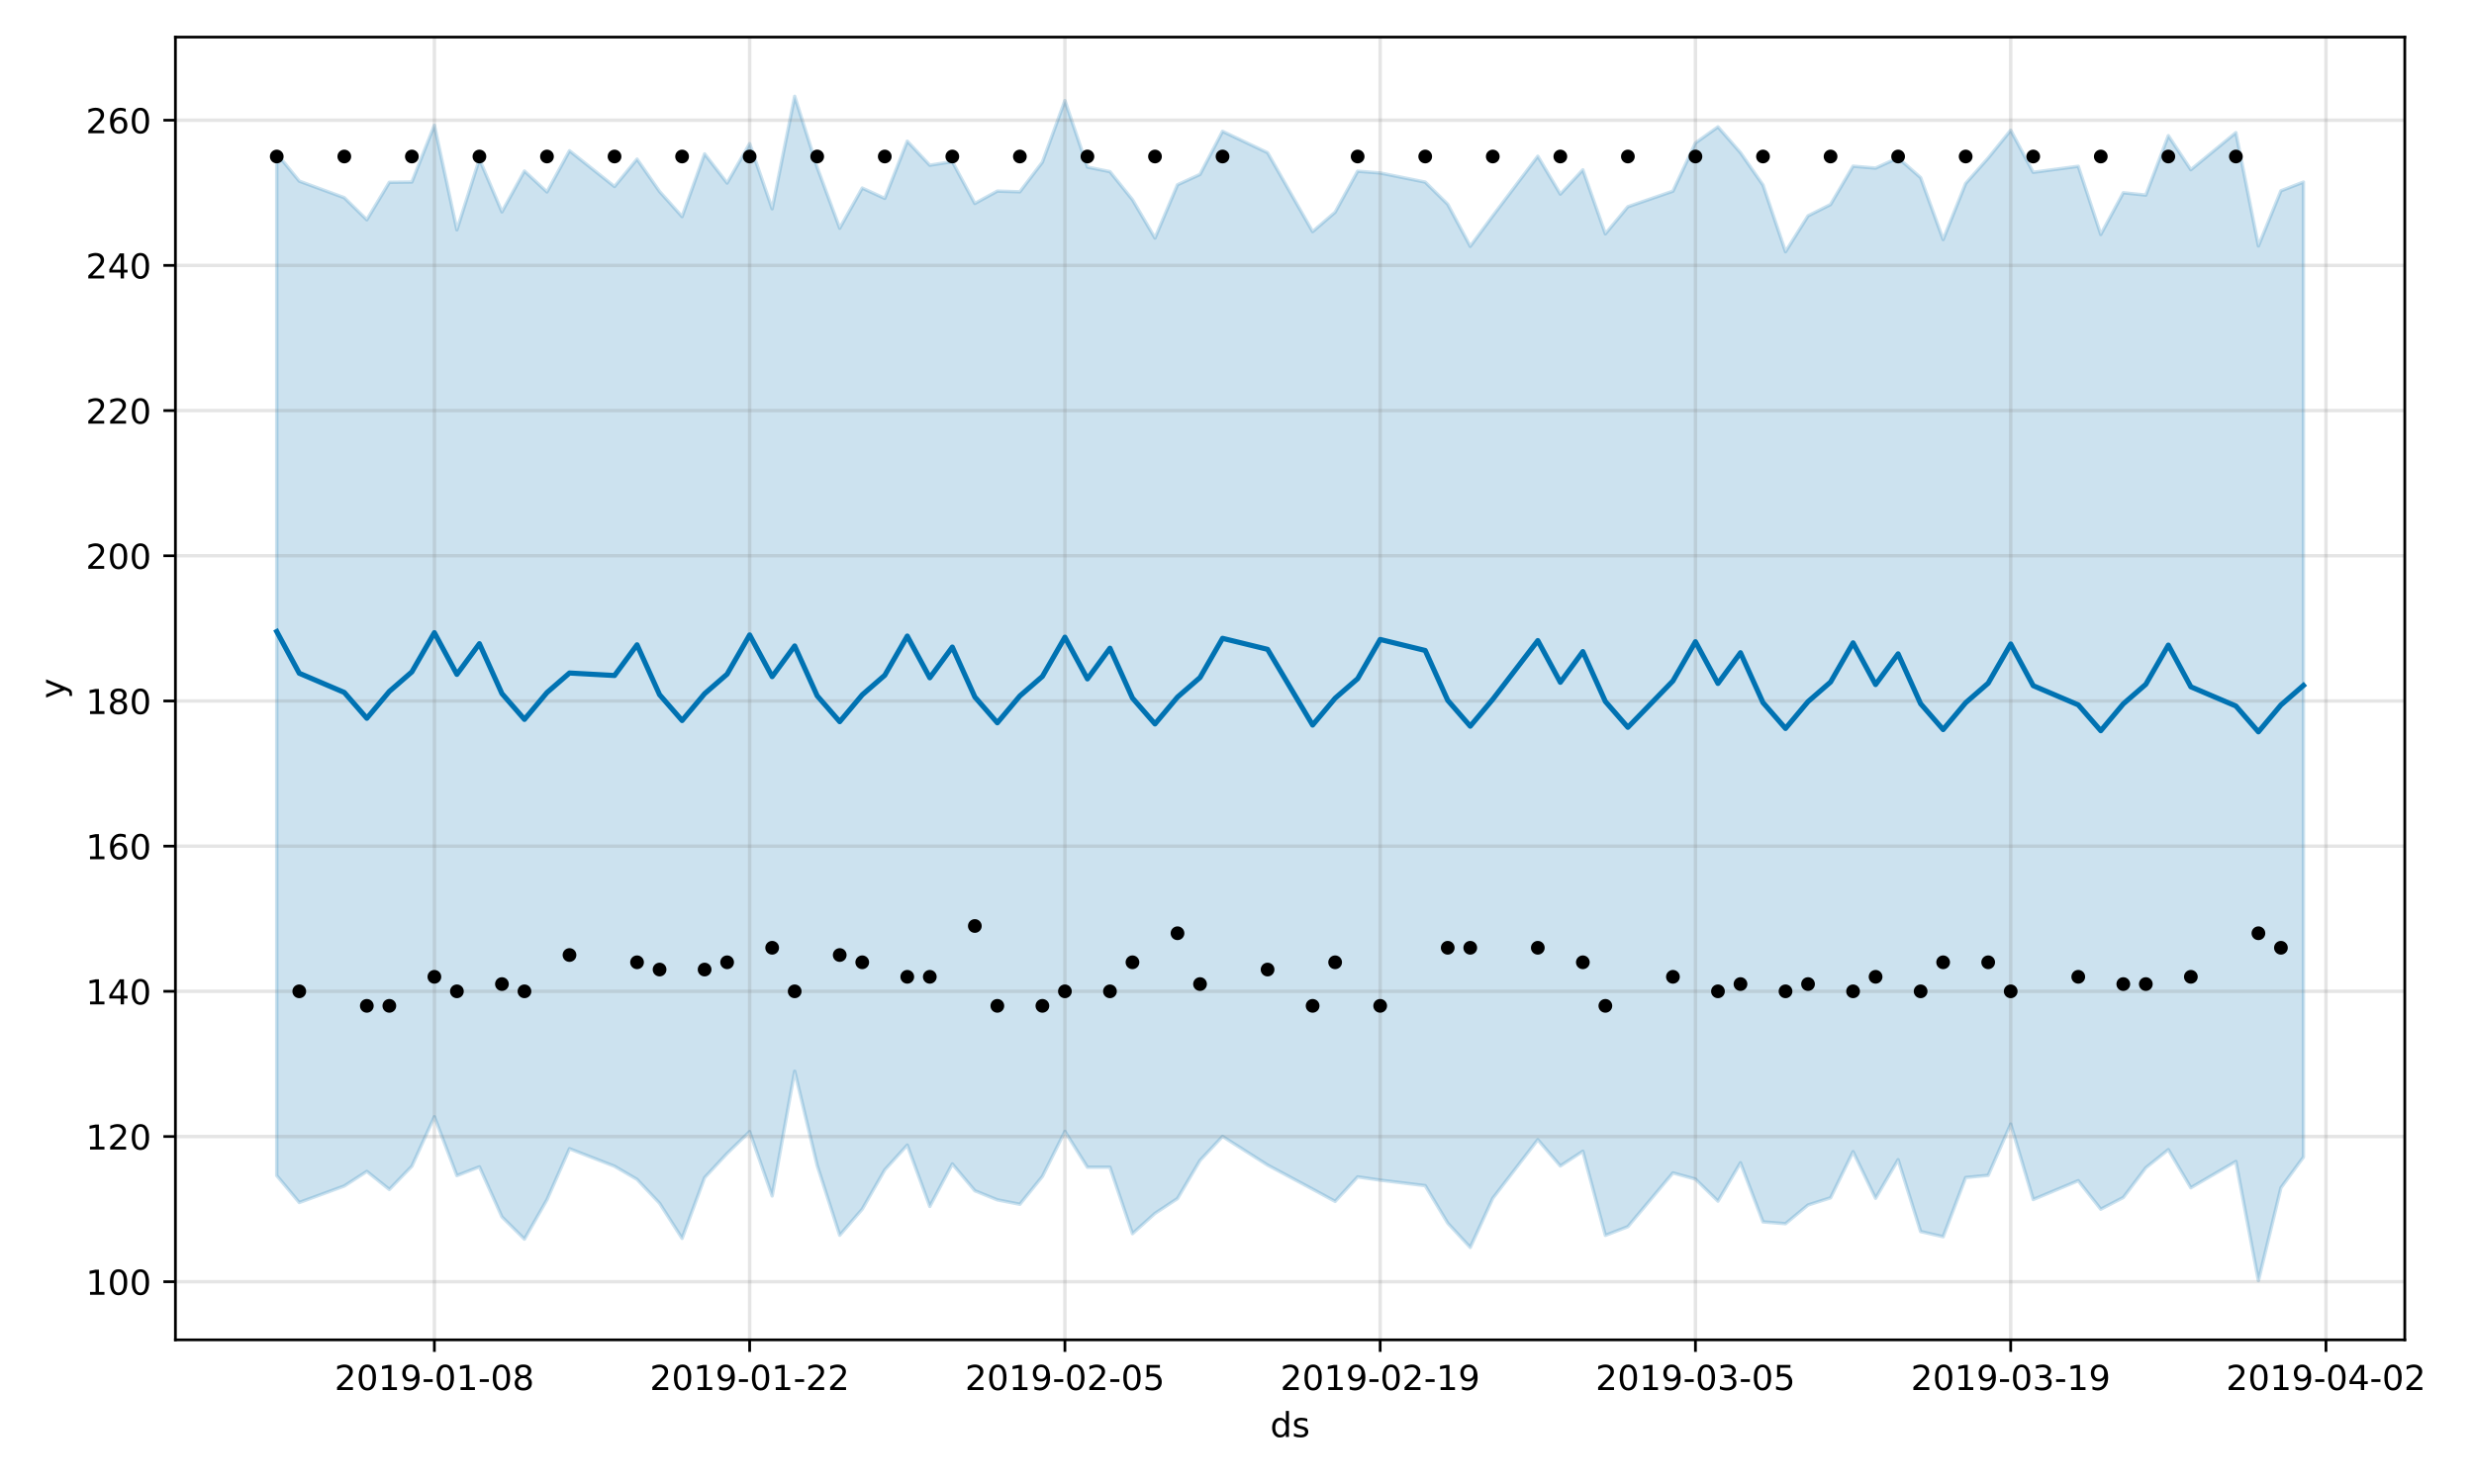 <?xml version="1.0" encoding="utf-8" standalone="no"?>
<!DOCTYPE svg PUBLIC "-//W3C//DTD SVG 1.1//EN"
  "http://www.w3.org/Graphics/SVG/1.1/DTD/svg11.dtd">
<!-- Created with matplotlib (https://matplotlib.org/) -->
<svg height="432pt" version="1.1" viewBox="0 0 720 432" width="720pt" xmlns="http://www.w3.org/2000/svg" xmlns:xlink="http://www.w3.org/1999/xlink">
 <defs>
  <style type="text/css">
*{stroke-linecap:butt;stroke-linejoin:round;}
  </style>
 </defs>
 <g id="figure_1">
  <g id="patch_1">
   <path d="M 0 432 
L 720 432 
L 720 0 
L 0 0 
z
" style="fill:#ffffff;"/>
  </g>
  <g id="axes_1">
   <g id="patch_2">
    <path d="M 51.05 390.04 
L 699.857 390.04 
L 699.857 10.8 
L 51.05 10.8 
z
" style="fill:#ffffff;"/>
   </g>
   <g id="PolyCollection_1">
    <defs>
     <path d="M 80.541 -387.327 
L 80.541 -89.793 
L 87.095 -81.938 
L 100.202 -86.753 
L 106.756 -90.996 
L 113.309 -85.743 
L 119.863 -92.515 
L 126.417 -106.922 
L 132.97 -89.777 
L 139.524 -92.326 
L 146.077 -77.773 
L 152.631 -71.28 
L 159.185 -82.758 
L 165.738 -97.595 
L 178.845 -92.5 
L 185.399 -88.672 
L 191.953 -81.727 
L 198.506 -71.499 
L 205.06 -89.187 
L 211.613 -96.228 
L 218.167 -102.587 
L 224.721 -83.851 
L 231.274 -120.16 
L 237.828 -92.726 
L 244.381 -72.416 
L 250.935 -80.007 
L 257.489 -91.442 
L 264.042 -98.653 
L 270.596 -80.8 
L 277.15 -93.17 
L 283.703 -85.37 
L 290.257 -82.712 
L 296.81 -81.428 
L 303.364 -89.543 
L 309.918 -102.651 
L 316.471 -92.214 
L 323.025 -92.208 
L 329.578 -72.875 
L 336.132 -78.774 
L 342.686 -83.101 
L 349.239 -94.196 
L 355.793 -101.18 
L 368.9 -92.84 
L 382.007 -85.827 
L 388.561 -82.267 
L 395.114 -89.411 
L 401.668 -88.45 
L 414.775 -86.85 
L 421.329 -75.943 
L 427.883 -68.868 
L 434.436 -83.169 
L 447.543 -100.228 
L 454.097 -92.584 
L 460.651 -96.864 
L 467.204 -72.378 
L 473.758 -74.923 
L 486.865 -90.553 
L 493.419 -88.755 
L 499.972 -82.34 
L 506.526 -93.503 
L 513.079 -76.301 
L 519.633 -75.772 
L 526.187 -81.21 
L 532.74 -83.308 
L 539.294 -96.735 
L 545.847 -83.173 
L 552.401 -94.405 
L 558.955 -73.499 
L 565.508 -71.982 
L 572.062 -89.221 
L 578.616 -89.844 
L 585.169 -104.778 
L 591.723 -82.813 
L 604.83 -88.296 
L 611.384 -79.995 
L 617.937 -83.405 
L 624.491 -92.059 
L 631.044 -97.324 
L 637.598 -86.237 
L 650.705 -93.894 
L 657.259 -59.198 
L 663.812 -86.232 
L 670.366 -95.168 
L 670.366 -378.997 
L 670.366 -378.997 
L 663.812 -376.454 
L 657.259 -360.403 
L 650.705 -393.396 
L 637.598 -382.598 
L 631.044 -392.498 
L 624.491 -375.213 
L 617.937 -375.888 
L 611.384 -363.746 
L 604.83 -383.592 
L 591.723 -381.843 
L 585.169 -394.083 
L 578.616 -385.998 
L 572.062 -378.596 
L 565.508 -362.26 
L 558.955 -380.288 
L 552.401 -386.061 
L 545.847 -383.066 
L 539.294 -383.621 
L 532.74 -372.465 
L 526.187 -369.169 
L 519.633 -358.723 
L 513.079 -378.131 
L 506.526 -387.551 
L 499.972 -395.065 
L 493.419 -390.379 
L 486.865 -376.349 
L 473.758 -371.826 
L 467.204 -363.929 
L 460.651 -382.562 
L 454.097 -375.495 
L 447.543 -386.519 
L 434.436 -369.153 
L 427.883 -360.295 
L 421.329 -372.531 
L 414.775 -378.992 
L 401.668 -381.649 
L 395.114 -382.16 
L 388.561 -370.229 
L 382.007 -364.579 
L 368.9 -387.548 
L 355.793 -393.766 
L 349.239 -381.231 
L 342.686 -378.212 
L 336.132 -362.704 
L 329.578 -373.87 
L 323.025 -382.028 
L 316.471 -383.366 
L 309.918 -402.711 
L 303.364 -384.796 
L 296.81 -376.169 
L 290.257 -376.372 
L 283.703 -372.776 
L 277.15 -384.943 
L 270.596 -383.907 
L 264.042 -390.895 
L 257.489 -374.251 
L 250.935 -377.256 
L 244.381 -365.567 
L 237.828 -383.258 
L 231.274 -403.962 
L 224.721 -371.215 
L 218.167 -390.185 
L 211.613 -378.708 
L 205.06 -387.209 
L 198.506 -368.945 
L 191.953 -376.255 
L 185.399 -385.681 
L 178.845 -377.696 
L 165.738 -388.111 
L 159.185 -376.124 
L 152.631 -382.21 
L 146.077 -370.322 
L 139.524 -385.667 
L 132.97 -365.101 
L 126.417 -395.547 
L 119.863 -379.01 
L 113.309 -378.928 
L 106.756 -368.02 
L 100.202 -374.455 
L 87.095 -379.276 
L 80.541 -387.327 
z
" id="m36b7686ea1" style="stroke:#0072b2;stroke-opacity:0.2;"/>
    </defs>
    <g clip-path="url(#p2507099756)">
     <use style="fill:#0072b2;fill-opacity:0.2;stroke:#0072b2;stroke-opacity:0.2;" x="0" xlink:href="#m36b7686ea1" y="432"/>
    </g>
   </g>
   <g id="matplotlib.axis_1">
    <g id="xtick_1">
     <g id="line2d_1">
      <path clip-path="url(#p2507099756)" d="M 126.417 390.04 
L 126.417 10.8 
" style="fill:none;stroke:#808080;stroke-linecap:square;stroke-opacity:0.2;"/>
     </g>
     <g id="line2d_2">
      <defs>
       <path d="M 0 0 
L 0 3.5 
" id="mb1fc900f9c" style="stroke:#000000;stroke-width:0.8;"/>
      </defs>
      <g>
       <use style="stroke:#000000;stroke-width:0.8;" x="126.417" xlink:href="#mb1fc900f9c" y="390.04"/>
      </g>
     </g>
     <g id="text_1">
      <!-- 2019-01-08 -->
      <defs>
       <path d="M 19.188 8.297 
L 53.609 8.297 
L 53.609 0 
L 7.328 0 
L 7.328 8.297 
Q 12.938 14.109 22.625 23.891 
Q 32.328 33.688 34.812 36.531 
Q 39.547 41.844 41.422 45.531 
Q 43.312 49.219 43.312 52.781 
Q 43.312 58.594 39.234 62.25 
Q 35.156 65.922 28.609 65.922 
Q 23.969 65.922 18.812 64.312 
Q 13.672 62.703 7.812 59.422 
L 7.812 69.391 
Q 13.766 71.781 18.938 73 
Q 24.125 74.219 28.422 74.219 
Q 39.75 74.219 46.484 68.547 
Q 53.219 62.891 53.219 53.422 
Q 53.219 48.922 51.531 44.891 
Q 49.859 40.875 45.406 35.406 
Q 44.188 33.984 37.641 27.219 
Q 31.109 20.453 19.188 8.297 
z
" id="DejaVuSans-50"/>
       <path d="M 31.781 66.406 
Q 24.172 66.406 20.328 58.906 
Q 16.5 51.422 16.5 36.375 
Q 16.5 21.391 20.328 13.891 
Q 24.172 6.391 31.781 6.391 
Q 39.453 6.391 43.281 13.891 
Q 47.125 21.391 47.125 36.375 
Q 47.125 51.422 43.281 58.906 
Q 39.453 66.406 31.781 66.406 
z
M 31.781 74.219 
Q 44.047 74.219 50.516 64.516 
Q 56.984 54.828 56.984 36.375 
Q 56.984 17.969 50.516 8.266 
Q 44.047 -1.422 31.781 -1.422 
Q 19.531 -1.422 13.062 8.266 
Q 6.594 17.969 6.594 36.375 
Q 6.594 54.828 13.062 64.516 
Q 19.531 74.219 31.781 74.219 
z
" id="DejaVuSans-48"/>
       <path d="M 12.406 8.297 
L 28.516 8.297 
L 28.516 63.922 
L 10.984 60.406 
L 10.984 69.391 
L 28.422 72.906 
L 38.281 72.906 
L 38.281 8.297 
L 54.391 8.297 
L 54.391 0 
L 12.406 0 
z
" id="DejaVuSans-49"/>
       <path d="M 10.984 1.516 
L 10.984 10.5 
Q 14.703 8.734 18.5 7.812 
Q 22.312 6.891 25.984 6.891 
Q 35.75 6.891 40.891 13.453 
Q 46.047 20.016 46.781 33.406 
Q 43.953 29.203 39.594 26.953 
Q 35.25 24.703 29.984 24.703 
Q 19.047 24.703 12.672 31.312 
Q 6.297 37.938 6.297 49.422 
Q 6.297 60.641 12.938 67.422 
Q 19.578 74.219 30.609 74.219 
Q 43.266 74.219 49.922 64.516 
Q 56.594 54.828 56.594 36.375 
Q 56.594 19.141 48.406 8.859 
Q 40.234 -1.422 26.422 -1.422 
Q 22.703 -1.422 18.891 -0.688 
Q 15.094 0.047 10.984 1.516 
z
M 30.609 32.422 
Q 37.25 32.422 41.125 36.953 
Q 45.016 41.5 45.016 49.422 
Q 45.016 57.281 41.125 61.844 
Q 37.25 66.406 30.609 66.406 
Q 23.969 66.406 20.094 61.844 
Q 16.219 57.281 16.219 49.422 
Q 16.219 41.5 20.094 36.953 
Q 23.969 32.422 30.609 32.422 
z
" id="DejaVuSans-57"/>
       <path d="M 4.891 31.391 
L 31.203 31.391 
L 31.203 23.391 
L 4.891 23.391 
z
" id="DejaVuSans-45"/>
       <path d="M 31.781 34.625 
Q 24.75 34.625 20.719 30.859 
Q 16.703 27.094 16.703 20.516 
Q 16.703 13.922 20.719 10.156 
Q 24.75 6.391 31.781 6.391 
Q 38.812 6.391 42.859 10.172 
Q 46.922 13.969 46.922 20.516 
Q 46.922 27.094 42.891 30.859 
Q 38.875 34.625 31.781 34.625 
z
M 21.922 38.812 
Q 15.578 40.375 12.031 44.719 
Q 8.5 49.078 8.5 55.328 
Q 8.5 64.062 14.719 69.141 
Q 20.953 74.219 31.781 74.219 
Q 42.672 74.219 48.875 69.141 
Q 55.078 64.062 55.078 55.328 
Q 55.078 49.078 51.531 44.719 
Q 48 40.375 41.703 38.812 
Q 48.828 37.156 52.797 32.312 
Q 56.781 27.484 56.781 20.516 
Q 56.781 9.906 50.312 4.234 
Q 43.844 -1.422 31.781 -1.422 
Q 19.734 -1.422 13.25 4.234 
Q 6.781 9.906 6.781 20.516 
Q 6.781 27.484 10.781 32.312 
Q 14.797 37.156 21.922 38.812 
z
M 18.312 54.391 
Q 18.312 48.734 21.844 45.562 
Q 25.391 42.391 31.781 42.391 
Q 38.141 42.391 41.719 45.562 
Q 45.312 48.734 45.312 54.391 
Q 45.312 60.062 41.719 63.234 
Q 38.141 66.406 31.781 66.406 
Q 25.391 66.406 21.844 63.234 
Q 18.312 60.062 18.312 54.391 
z
" id="DejaVuSans-56"/>
      </defs>
      <g transform="translate(97.359 404.638)scale(0.1 -0.1)">
       <use xlink:href="#DejaVuSans-50"/>
       <use x="63.623" xlink:href="#DejaVuSans-48"/>
       <use x="127.246" xlink:href="#DejaVuSans-49"/>
       <use x="190.869" xlink:href="#DejaVuSans-57"/>
       <use x="254.492" xlink:href="#DejaVuSans-45"/>
       <use x="290.576" xlink:href="#DejaVuSans-48"/>
       <use x="354.199" xlink:href="#DejaVuSans-49"/>
       <use x="417.822" xlink:href="#DejaVuSans-45"/>
       <use x="453.906" xlink:href="#DejaVuSans-48"/>
       <use x="517.529" xlink:href="#DejaVuSans-56"/>
      </g>
     </g>
    </g>
    <g id="xtick_2">
     <g id="line2d_3">
      <path clip-path="url(#p2507099756)" d="M 218.167 390.04 
L 218.167 10.8 
" style="fill:none;stroke:#808080;stroke-linecap:square;stroke-opacity:0.2;"/>
     </g>
     <g id="line2d_4">
      <g>
       <use style="stroke:#000000;stroke-width:0.8;" x="218.167" xlink:href="#mb1fc900f9c" y="390.04"/>
      </g>
     </g>
     <g id="text_2">
      <!-- 2019-01-22 -->
      <g transform="translate(189.109 404.638)scale(0.1 -0.1)">
       <use xlink:href="#DejaVuSans-50"/>
       <use x="63.623" xlink:href="#DejaVuSans-48"/>
       <use x="127.246" xlink:href="#DejaVuSans-49"/>
       <use x="190.869" xlink:href="#DejaVuSans-57"/>
       <use x="254.492" xlink:href="#DejaVuSans-45"/>
       <use x="290.576" xlink:href="#DejaVuSans-48"/>
       <use x="354.199" xlink:href="#DejaVuSans-49"/>
       <use x="417.822" xlink:href="#DejaVuSans-45"/>
       <use x="453.906" xlink:href="#DejaVuSans-50"/>
       <use x="517.529" xlink:href="#DejaVuSans-50"/>
      </g>
     </g>
    </g>
    <g id="xtick_3">
     <g id="line2d_5">
      <path clip-path="url(#p2507099756)" d="M 309.918 390.04 
L 309.918 10.8 
" style="fill:none;stroke:#808080;stroke-linecap:square;stroke-opacity:0.2;"/>
     </g>
     <g id="line2d_6">
      <g>
       <use style="stroke:#000000;stroke-width:0.8;" x="309.918" xlink:href="#mb1fc900f9c" y="390.04"/>
      </g>
     </g>
     <g id="text_3">
      <!-- 2019-02-05 -->
      <defs>
       <path d="M 10.797 72.906 
L 49.516 72.906 
L 49.516 64.594 
L 19.828 64.594 
L 19.828 46.734 
Q 21.969 47.469 24.109 47.828 
Q 26.266 48.188 28.422 48.188 
Q 40.625 48.188 47.75 41.5 
Q 54.891 34.812 54.891 23.391 
Q 54.891 11.625 47.562 5.094 
Q 40.234 -1.422 26.906 -1.422 
Q 22.312 -1.422 17.547 -0.641 
Q 12.797 0.141 7.719 1.703 
L 7.719 11.625 
Q 12.109 9.234 16.797 8.062 
Q 21.484 6.891 26.703 6.891 
Q 35.156 6.891 40.078 11.328 
Q 45.016 15.766 45.016 23.391 
Q 45.016 31 40.078 35.438 
Q 35.156 39.891 26.703 39.891 
Q 22.75 39.891 18.812 39.016 
Q 14.891 38.141 10.797 36.281 
z
" id="DejaVuSans-53"/>
      </defs>
      <g transform="translate(280.86 404.638)scale(0.1 -0.1)">
       <use xlink:href="#DejaVuSans-50"/>
       <use x="63.623" xlink:href="#DejaVuSans-48"/>
       <use x="127.246" xlink:href="#DejaVuSans-49"/>
       <use x="190.869" xlink:href="#DejaVuSans-57"/>
       <use x="254.492" xlink:href="#DejaVuSans-45"/>
       <use x="290.576" xlink:href="#DejaVuSans-48"/>
       <use x="354.199" xlink:href="#DejaVuSans-50"/>
       <use x="417.822" xlink:href="#DejaVuSans-45"/>
       <use x="453.906" xlink:href="#DejaVuSans-48"/>
       <use x="517.529" xlink:href="#DejaVuSans-53"/>
      </g>
     </g>
    </g>
    <g id="xtick_4">
     <g id="line2d_7">
      <path clip-path="url(#p2507099756)" d="M 401.668 390.04 
L 401.668 10.8 
" style="fill:none;stroke:#808080;stroke-linecap:square;stroke-opacity:0.2;"/>
     </g>
     <g id="line2d_8">
      <g>
       <use style="stroke:#000000;stroke-width:0.8;" x="401.668" xlink:href="#mb1fc900f9c" y="390.04"/>
      </g>
     </g>
     <g id="text_4">
      <!-- 2019-02-19 -->
      <g transform="translate(372.61 404.638)scale(0.1 -0.1)">
       <use xlink:href="#DejaVuSans-50"/>
       <use x="63.623" xlink:href="#DejaVuSans-48"/>
       <use x="127.246" xlink:href="#DejaVuSans-49"/>
       <use x="190.869" xlink:href="#DejaVuSans-57"/>
       <use x="254.492" xlink:href="#DejaVuSans-45"/>
       <use x="290.576" xlink:href="#DejaVuSans-48"/>
       <use x="354.199" xlink:href="#DejaVuSans-50"/>
       <use x="417.822" xlink:href="#DejaVuSans-45"/>
       <use x="453.906" xlink:href="#DejaVuSans-49"/>
       <use x="517.529" xlink:href="#DejaVuSans-57"/>
      </g>
     </g>
    </g>
    <g id="xtick_5">
     <g id="line2d_9">
      <path clip-path="url(#p2507099756)" d="M 493.419 390.04 
L 493.419 10.8 
" style="fill:none;stroke:#808080;stroke-linecap:square;stroke-opacity:0.2;"/>
     </g>
     <g id="line2d_10">
      <g>
       <use style="stroke:#000000;stroke-width:0.8;" x="493.419" xlink:href="#mb1fc900f9c" y="390.04"/>
      </g>
     </g>
     <g id="text_5">
      <!-- 2019-03-05 -->
      <defs>
       <path d="M 40.578 39.312 
Q 47.656 37.797 51.625 33 
Q 55.609 28.219 55.609 21.188 
Q 55.609 10.406 48.188 4.484 
Q 40.766 -1.422 27.094 -1.422 
Q 22.516 -1.422 17.656 -0.516 
Q 12.797 0.391 7.625 2.203 
L 7.625 11.719 
Q 11.719 9.328 16.594 8.109 
Q 21.484 6.891 26.812 6.891 
Q 36.078 6.891 40.938 10.547 
Q 45.797 14.203 45.797 21.188 
Q 45.797 27.641 41.281 31.266 
Q 36.766 34.906 28.719 34.906 
L 20.219 34.906 
L 20.219 43.016 
L 29.109 43.016 
Q 36.375 43.016 40.234 45.922 
Q 44.094 48.828 44.094 54.297 
Q 44.094 59.906 40.109 62.906 
Q 36.141 65.922 28.719 65.922 
Q 24.656 65.922 20.016 65.031 
Q 15.375 64.156 9.812 62.312 
L 9.812 71.094 
Q 15.438 72.656 20.344 73.438 
Q 25.25 74.219 29.594 74.219 
Q 40.828 74.219 47.359 69.109 
Q 53.906 64.016 53.906 55.328 
Q 53.906 49.266 50.438 45.094 
Q 46.969 40.922 40.578 39.312 
z
" id="DejaVuSans-51"/>
      </defs>
      <g transform="translate(464.361 404.638)scale(0.1 -0.1)">
       <use xlink:href="#DejaVuSans-50"/>
       <use x="63.623" xlink:href="#DejaVuSans-48"/>
       <use x="127.246" xlink:href="#DejaVuSans-49"/>
       <use x="190.869" xlink:href="#DejaVuSans-57"/>
       <use x="254.492" xlink:href="#DejaVuSans-45"/>
       <use x="290.576" xlink:href="#DejaVuSans-48"/>
       <use x="354.199" xlink:href="#DejaVuSans-51"/>
       <use x="417.822" xlink:href="#DejaVuSans-45"/>
       <use x="453.906" xlink:href="#DejaVuSans-48"/>
       <use x="517.529" xlink:href="#DejaVuSans-53"/>
      </g>
     </g>
    </g>
    <g id="xtick_6">
     <g id="line2d_11">
      <path clip-path="url(#p2507099756)" d="M 585.169 390.04 
L 585.169 10.8 
" style="fill:none;stroke:#808080;stroke-linecap:square;stroke-opacity:0.2;"/>
     </g>
     <g id="line2d_12">
      <g>
       <use style="stroke:#000000;stroke-width:0.8;" x="585.169" xlink:href="#mb1fc900f9c" y="390.04"/>
      </g>
     </g>
     <g id="text_6">
      <!-- 2019-03-19 -->
      <g transform="translate(556.111 404.638)scale(0.1 -0.1)">
       <use xlink:href="#DejaVuSans-50"/>
       <use x="63.623" xlink:href="#DejaVuSans-48"/>
       <use x="127.246" xlink:href="#DejaVuSans-49"/>
       <use x="190.869" xlink:href="#DejaVuSans-57"/>
       <use x="254.492" xlink:href="#DejaVuSans-45"/>
       <use x="290.576" xlink:href="#DejaVuSans-48"/>
       <use x="354.199" xlink:href="#DejaVuSans-51"/>
       <use x="417.822" xlink:href="#DejaVuSans-45"/>
       <use x="453.906" xlink:href="#DejaVuSans-49"/>
       <use x="517.529" xlink:href="#DejaVuSans-57"/>
      </g>
     </g>
    </g>
    <g id="xtick_7">
     <g id="line2d_13">
      <path clip-path="url(#p2507099756)" d="M 676.92 390.04 
L 676.92 10.8 
" style="fill:none;stroke:#808080;stroke-linecap:square;stroke-opacity:0.2;"/>
     </g>
     <g id="line2d_14">
      <g>
       <use style="stroke:#000000;stroke-width:0.8;" x="676.92" xlink:href="#mb1fc900f9c" y="390.04"/>
      </g>
     </g>
     <g id="text_7">
      <!-- 2019-04-02 -->
      <defs>
       <path d="M 37.797 64.312 
L 12.891 25.391 
L 37.797 25.391 
z
M 35.203 72.906 
L 47.609 72.906 
L 47.609 25.391 
L 58.016 25.391 
L 58.016 17.188 
L 47.609 17.188 
L 47.609 0 
L 37.797 0 
L 37.797 17.188 
L 4.891 17.188 
L 4.891 26.703 
z
" id="DejaVuSans-52"/>
      </defs>
      <g transform="translate(647.862 404.638)scale(0.1 -0.1)">
       <use xlink:href="#DejaVuSans-50"/>
       <use x="63.623" xlink:href="#DejaVuSans-48"/>
       <use x="127.246" xlink:href="#DejaVuSans-49"/>
       <use x="190.869" xlink:href="#DejaVuSans-57"/>
       <use x="254.492" xlink:href="#DejaVuSans-45"/>
       <use x="290.576" xlink:href="#DejaVuSans-48"/>
       <use x="354.199" xlink:href="#DejaVuSans-52"/>
       <use x="417.822" xlink:href="#DejaVuSans-45"/>
       <use x="453.906" xlink:href="#DejaVuSans-48"/>
       <use x="517.529" xlink:href="#DejaVuSans-50"/>
      </g>
     </g>
    </g>
    <g id="text_8">
     <!-- ds -->
     <defs>
      <path d="M 45.406 46.391 
L 45.406 75.984 
L 54.391 75.984 
L 54.391 0 
L 45.406 0 
L 45.406 8.203 
Q 42.578 3.328 38.25 0.953 
Q 33.938 -1.422 27.875 -1.422 
Q 17.969 -1.422 11.734 6.484 
Q 5.516 14.406 5.516 27.297 
Q 5.516 40.188 11.734 48.094 
Q 17.969 56 27.875 56 
Q 33.938 56 38.25 53.625 
Q 42.578 51.266 45.406 46.391 
z
M 14.797 27.297 
Q 14.797 17.391 18.875 11.75 
Q 22.953 6.109 30.078 6.109 
Q 37.203 6.109 41.297 11.75 
Q 45.406 17.391 45.406 27.297 
Q 45.406 37.203 41.297 42.844 
Q 37.203 48.484 30.078 48.484 
Q 22.953 48.484 18.875 42.844 
Q 14.797 37.203 14.797 27.297 
z
" id="DejaVuSans-100"/>
      <path d="M 44.281 53.078 
L 44.281 44.578 
Q 40.484 46.531 36.375 47.5 
Q 32.281 48.484 27.875 48.484 
Q 21.188 48.484 17.844 46.438 
Q 14.5 44.391 14.5 40.281 
Q 14.5 37.156 16.891 35.375 
Q 19.281 33.594 26.516 31.984 
L 29.594 31.297 
Q 39.156 29.25 43.188 25.516 
Q 47.219 21.781 47.219 15.094 
Q 47.219 7.469 41.188 3.016 
Q 35.156 -1.422 24.609 -1.422 
Q 20.219 -1.422 15.453 -0.562 
Q 10.688 0.297 5.422 2 
L 5.422 11.281 
Q 10.406 8.688 15.234 7.391 
Q 20.062 6.109 24.812 6.109 
Q 31.156 6.109 34.562 8.281 
Q 37.984 10.453 37.984 14.406 
Q 37.984 18.062 35.516 20.016 
Q 33.062 21.969 24.703 23.781 
L 21.578 24.516 
Q 13.234 26.266 9.516 29.906 
Q 5.812 33.547 5.812 39.891 
Q 5.812 47.609 11.281 51.797 
Q 16.75 56 26.812 56 
Q 31.781 56 36.172 55.266 
Q 40.578 54.547 44.281 53.078 
z
" id="DejaVuSans-115"/>
     </defs>
     <g transform="translate(369.675 418.317)scale(0.1 -0.1)">
      <use xlink:href="#DejaVuSans-100"/>
      <use x="63.477" xlink:href="#DejaVuSans-115"/>
     </g>
    </g>
   </g>
   <g id="matplotlib.axis_2">
    <g id="ytick_1">
     <g id="line2d_15">
      <path clip-path="url(#p2507099756)" d="M 51.05 373.11 
L 699.857 373.11 
" style="fill:none;stroke:#808080;stroke-linecap:square;stroke-opacity:0.2;"/>
     </g>
     <g id="line2d_16">
      <defs>
       <path d="M 0 0 
L -3.5 0 
" id="m20ace38141" style="stroke:#000000;stroke-width:0.8;"/>
      </defs>
      <g>
       <use style="stroke:#000000;stroke-width:0.8;" x="51.05" xlink:href="#m20ace38141" y="373.11"/>
      </g>
     </g>
     <g id="text_9">
      <!-- 100 -->
      <g transform="translate(24.962 376.91)scale(0.1 -0.1)">
       <use xlink:href="#DejaVuSans-49"/>
       <use x="63.623" xlink:href="#DejaVuSans-48"/>
       <use x="127.246" xlink:href="#DejaVuSans-48"/>
      </g>
     </g>
    </g>
    <g id="ytick_2">
     <g id="line2d_17">
      <path clip-path="url(#p2507099756)" d="M 51.05 330.846 
L 699.857 330.846 
" style="fill:none;stroke:#808080;stroke-linecap:square;stroke-opacity:0.2;"/>
     </g>
     <g id="line2d_18">
      <g>
       <use style="stroke:#000000;stroke-width:0.8;" x="51.05" xlink:href="#m20ace38141" y="330.846"/>
      </g>
     </g>
     <g id="text_10">
      <!-- 120 -->
      <g transform="translate(24.962 334.645)scale(0.1 -0.1)">
       <use xlink:href="#DejaVuSans-49"/>
       <use x="63.623" xlink:href="#DejaVuSans-50"/>
       <use x="127.246" xlink:href="#DejaVuSans-48"/>
      </g>
     </g>
    </g>
    <g id="ytick_3">
     <g id="line2d_19">
      <path clip-path="url(#p2507099756)" d="M 51.05 288.581 
L 699.857 288.581 
" style="fill:none;stroke:#808080;stroke-linecap:square;stroke-opacity:0.2;"/>
     </g>
     <g id="line2d_20">
      <g>
       <use style="stroke:#000000;stroke-width:0.8;" x="51.05" xlink:href="#m20ace38141" y="288.581"/>
      </g>
     </g>
     <g id="text_11">
      <!-- 140 -->
      <g transform="translate(24.962 292.38)scale(0.1 -0.1)">
       <use xlink:href="#DejaVuSans-49"/>
       <use x="63.623" xlink:href="#DejaVuSans-52"/>
       <use x="127.246" xlink:href="#DejaVuSans-48"/>
      </g>
     </g>
    </g>
    <g id="ytick_4">
     <g id="line2d_21">
      <path clip-path="url(#p2507099756)" d="M 51.05 246.316 
L 699.857 246.316 
" style="fill:none;stroke:#808080;stroke-linecap:square;stroke-opacity:0.2;"/>
     </g>
     <g id="line2d_22">
      <g>
       <use style="stroke:#000000;stroke-width:0.8;" x="51.05" xlink:href="#m20ace38141" y="246.316"/>
      </g>
     </g>
     <g id="text_12">
      <!-- 160 -->
      <defs>
       <path d="M 33.016 40.375 
Q 26.375 40.375 22.484 35.828 
Q 18.609 31.297 18.609 23.391 
Q 18.609 15.531 22.484 10.953 
Q 26.375 6.391 33.016 6.391 
Q 39.656 6.391 43.531 10.953 
Q 47.406 15.531 47.406 23.391 
Q 47.406 31.297 43.531 35.828 
Q 39.656 40.375 33.016 40.375 
z
M 52.594 71.297 
L 52.594 62.312 
Q 48.875 64.062 45.094 64.984 
Q 41.312 65.922 37.594 65.922 
Q 27.828 65.922 22.672 59.328 
Q 17.531 52.734 16.797 39.406 
Q 19.672 43.656 24.016 45.922 
Q 28.375 48.188 33.594 48.188 
Q 44.578 48.188 50.953 41.516 
Q 57.328 34.859 57.328 23.391 
Q 57.328 12.156 50.688 5.359 
Q 44.047 -1.422 33.016 -1.422 
Q 20.359 -1.422 13.672 8.266 
Q 6.984 17.969 6.984 36.375 
Q 6.984 53.656 15.188 63.938 
Q 23.391 74.219 37.203 74.219 
Q 40.922 74.219 44.703 73.484 
Q 48.484 72.75 52.594 71.297 
z
" id="DejaVuSans-54"/>
      </defs>
      <g transform="translate(24.962 250.115)scale(0.1 -0.1)">
       <use xlink:href="#DejaVuSans-49"/>
       <use x="63.623" xlink:href="#DejaVuSans-54"/>
       <use x="127.246" xlink:href="#DejaVuSans-48"/>
      </g>
     </g>
    </g>
    <g id="ytick_5">
     <g id="line2d_23">
      <path clip-path="url(#p2507099756)" d="M 51.05 204.051 
L 699.857 204.051 
" style="fill:none;stroke:#808080;stroke-linecap:square;stroke-opacity:0.2;"/>
     </g>
     <g id="line2d_24">
      <g>
       <use style="stroke:#000000;stroke-width:0.8;" x="51.05" xlink:href="#m20ace38141" y="204.051"/>
      </g>
     </g>
     <g id="text_13">
      <!-- 180 -->
      <g transform="translate(24.962 207.851)scale(0.1 -0.1)">
       <use xlink:href="#DejaVuSans-49"/>
       <use x="63.623" xlink:href="#DejaVuSans-56"/>
       <use x="127.246" xlink:href="#DejaVuSans-48"/>
      </g>
     </g>
    </g>
    <g id="ytick_6">
     <g id="line2d_25">
      <path clip-path="url(#p2507099756)" d="M 51.05 161.787 
L 699.857 161.787 
" style="fill:none;stroke:#808080;stroke-linecap:square;stroke-opacity:0.2;"/>
     </g>
     <g id="line2d_26">
      <g>
       <use style="stroke:#000000;stroke-width:0.8;" x="51.05" xlink:href="#m20ace38141" y="161.787"/>
      </g>
     </g>
     <g id="text_14">
      <!-- 200 -->
      <g transform="translate(24.962 165.586)scale(0.1 -0.1)">
       <use xlink:href="#DejaVuSans-50"/>
       <use x="63.623" xlink:href="#DejaVuSans-48"/>
       <use x="127.246" xlink:href="#DejaVuSans-48"/>
      </g>
     </g>
    </g>
    <g id="ytick_7">
     <g id="line2d_27">
      <path clip-path="url(#p2507099756)" d="M 51.05 119.522 
L 699.857 119.522 
" style="fill:none;stroke:#808080;stroke-linecap:square;stroke-opacity:0.2;"/>
     </g>
     <g id="line2d_28">
      <g>
       <use style="stroke:#000000;stroke-width:0.8;" x="51.05" xlink:href="#m20ace38141" y="119.522"/>
      </g>
     </g>
     <g id="text_15">
      <!-- 220 -->
      <g transform="translate(24.962 123.321)scale(0.1 -0.1)">
       <use xlink:href="#DejaVuSans-50"/>
       <use x="63.623" xlink:href="#DejaVuSans-50"/>
       <use x="127.246" xlink:href="#DejaVuSans-48"/>
      </g>
     </g>
    </g>
    <g id="ytick_8">
     <g id="line2d_29">
      <path clip-path="url(#p2507099756)" d="M 51.05 77.257 
L 699.857 77.257 
" style="fill:none;stroke:#808080;stroke-linecap:square;stroke-opacity:0.2;"/>
     </g>
     <g id="line2d_30">
      <g>
       <use style="stroke:#000000;stroke-width:0.8;" x="51.05" xlink:href="#m20ace38141" y="77.257"/>
      </g>
     </g>
     <g id="text_16">
      <!-- 240 -->
      <g transform="translate(24.962 81.056)scale(0.1 -0.1)">
       <use xlink:href="#DejaVuSans-50"/>
       <use x="63.623" xlink:href="#DejaVuSans-52"/>
       <use x="127.246" xlink:href="#DejaVuSans-48"/>
      </g>
     </g>
    </g>
    <g id="ytick_9">
     <g id="line2d_31">
      <path clip-path="url(#p2507099756)" d="M 51.05 34.992 
L 699.857 34.992 
" style="fill:none;stroke:#808080;stroke-linecap:square;stroke-opacity:0.2;"/>
     </g>
     <g id="line2d_32">
      <g>
       <use style="stroke:#000000;stroke-width:0.8;" x="51.05" xlink:href="#m20ace38141" y="34.992"/>
      </g>
     </g>
     <g id="text_17">
      <!-- 260 -->
      <g transform="translate(24.962 38.792)scale(0.1 -0.1)">
       <use xlink:href="#DejaVuSans-50"/>
       <use x="63.623" xlink:href="#DejaVuSans-54"/>
       <use x="127.246" xlink:href="#DejaVuSans-48"/>
      </g>
     </g>
    </g>
    <g id="text_18">
     <!-- y -->
     <defs>
      <path d="M 32.172 -5.078 
Q 28.375 -14.844 24.75 -17.812 
Q 21.141 -20.797 15.094 -20.797 
L 7.906 -20.797 
L 7.906 -13.281 
L 13.188 -13.281 
Q 16.891 -13.281 18.938 -11.516 
Q 21 -9.766 23.484 -3.219 
L 25.094 0.875 
L 2.984 54.688 
L 12.5 54.688 
L 29.594 11.922 
L 46.688 54.688 
L 56.203 54.688 
z
" id="DejaVuSans-121"/>
     </defs>
     <g transform="translate(18.883 203.379)rotate(-90)scale(0.1 -0.1)">
      <use xlink:href="#DejaVuSans-121"/>
     </g>
    </g>
   </g>
   <g id="line2d_33">
    <defs>
     <path d="M 0 1.5 
C 0.398 1.5 0.779 1.342 1.061 1.061 
C 1.342 0.779 1.5 0.398 1.5 0 
C 1.5 -0.398 1.342 -0.779 1.061 -1.061 
C 0.779 -1.342 0.398 -1.5 0 -1.5 
C -0.398 -1.5 -0.779 -1.342 -1.061 -1.061 
C -1.342 -0.779 -1.5 -0.398 -1.5 0 
C -1.5 0.398 -1.342 0.779 -1.061 1.061 
C -0.779 1.342 -0.398 1.5 0 1.5 
z
" id="m32b5882b8a" style="stroke:#000000;"/>
    </defs>
    <g clip-path="url(#p2507099756)">
     <use style="stroke:#000000;" x="80.541" xlink:href="#m32b5882b8a" y="45.559"/>
     <use style="stroke:#000000;" x="87.095" xlink:href="#m32b5882b8a" y="288.581"/>
     <use style="stroke:#000000;" x="100.202" xlink:href="#m32b5882b8a" y="45.559"/>
     <use style="stroke:#000000;" x="106.756" xlink:href="#m32b5882b8a" y="292.807"/>
     <use style="stroke:#000000;" x="113.309" xlink:href="#m32b5882b8a" y="292.807"/>
     <use style="stroke:#000000;" x="119.863" xlink:href="#m32b5882b8a" y="45.559"/>
     <use style="stroke:#000000;" x="126.417" xlink:href="#m32b5882b8a" y="284.354"/>
     <use style="stroke:#000000;" x="132.97" xlink:href="#m32b5882b8a" y="288.581"/>
     <use style="stroke:#000000;" x="139.524" xlink:href="#m32b5882b8a" y="45.559"/>
     <use style="stroke:#000000;" x="146.077" xlink:href="#m32b5882b8a" y="286.468"/>
     <use style="stroke:#000000;" x="152.631" xlink:href="#m32b5882b8a" y="288.581"/>
     <use style="stroke:#000000;" x="159.185" xlink:href="#m32b5882b8a" y="45.559"/>
     <use style="stroke:#000000;" x="165.738" xlink:href="#m32b5882b8a" y="278.015"/>
     <use style="stroke:#000000;" x="178.845" xlink:href="#m32b5882b8a" y="45.559"/>
     <use style="stroke:#000000;" x="185.399" xlink:href="#m32b5882b8a" y="280.128"/>
     <use style="stroke:#000000;" x="191.953" xlink:href="#m32b5882b8a" y="282.241"/>
     <use style="stroke:#000000;" x="198.506" xlink:href="#m32b5882b8a" y="45.559"/>
     <use style="stroke:#000000;" x="205.06" xlink:href="#m32b5882b8a" y="282.241"/>
     <use style="stroke:#000000;" x="211.613" xlink:href="#m32b5882b8a" y="280.128"/>
     <use style="stroke:#000000;" x="218.167" xlink:href="#m32b5882b8a" y="45.559"/>
     <use style="stroke:#000000;" x="224.721" xlink:href="#m32b5882b8a" y="275.902"/>
     <use style="stroke:#000000;" x="231.274" xlink:href="#m32b5882b8a" y="288.581"/>
     <use style="stroke:#000000;" x="237.828" xlink:href="#m32b5882b8a" y="45.559"/>
     <use style="stroke:#000000;" x="244.381" xlink:href="#m32b5882b8a" y="278.015"/>
     <use style="stroke:#000000;" x="250.935" xlink:href="#m32b5882b8a" y="280.128"/>
     <use style="stroke:#000000;" x="257.489" xlink:href="#m32b5882b8a" y="45.559"/>
     <use style="stroke:#000000;" x="264.042" xlink:href="#m32b5882b8a" y="284.354"/>
     <use style="stroke:#000000;" x="270.596" xlink:href="#m32b5882b8a" y="284.354"/>
     <use style="stroke:#000000;" x="277.15" xlink:href="#m32b5882b8a" y="45.559"/>
     <use style="stroke:#000000;" x="283.703" xlink:href="#m32b5882b8a" y="269.562"/>
     <use style="stroke:#000000;" x="290.257" xlink:href="#m32b5882b8a" y="292.807"/>
     <use style="stroke:#000000;" x="296.81" xlink:href="#m32b5882b8a" y="45.559"/>
     <use style="stroke:#000000;" x="303.364" xlink:href="#m32b5882b8a" y="292.807"/>
     <use style="stroke:#000000;" x="309.918" xlink:href="#m32b5882b8a" y="288.581"/>
     <use style="stroke:#000000;" x="316.471" xlink:href="#m32b5882b8a" y="45.559"/>
     <use style="stroke:#000000;" x="323.025" xlink:href="#m32b5882b8a" y="288.581"/>
     <use style="stroke:#000000;" x="329.578" xlink:href="#m32b5882b8a" y="280.128"/>
     <use style="stroke:#000000;" x="336.132" xlink:href="#m32b5882b8a" y="45.559"/>
     <use style="stroke:#000000;" x="342.686" xlink:href="#m32b5882b8a" y="271.675"/>
     <use style="stroke:#000000;" x="349.239" xlink:href="#m32b5882b8a" y="286.468"/>
     <use style="stroke:#000000;" x="355.793" xlink:href="#m32b5882b8a" y="45.559"/>
     <use style="stroke:#000000;" x="368.9" xlink:href="#m32b5882b8a" y="282.241"/>
     <use style="stroke:#000000;" x="382.007" xlink:href="#m32b5882b8a" y="292.807"/>
     <use style="stroke:#000000;" x="388.561" xlink:href="#m32b5882b8a" y="280.128"/>
     <use style="stroke:#000000;" x="395.114" xlink:href="#m32b5882b8a" y="45.559"/>
     <use style="stroke:#000000;" x="401.668" xlink:href="#m32b5882b8a" y="292.807"/>
     <use style="stroke:#000000;" x="414.775" xlink:href="#m32b5882b8a" y="45.559"/>
     <use style="stroke:#000000;" x="421.329" xlink:href="#m32b5882b8a" y="275.902"/>
     <use style="stroke:#000000;" x="427.883" xlink:href="#m32b5882b8a" y="275.902"/>
     <use style="stroke:#000000;" x="434.436" xlink:href="#m32b5882b8a" y="45.559"/>
     <use style="stroke:#000000;" x="447.543" xlink:href="#m32b5882b8a" y="275.902"/>
     <use style="stroke:#000000;" x="454.097" xlink:href="#m32b5882b8a" y="45.559"/>
     <use style="stroke:#000000;" x="460.651" xlink:href="#m32b5882b8a" y="280.128"/>
     <use style="stroke:#000000;" x="467.204" xlink:href="#m32b5882b8a" y="292.807"/>
     <use style="stroke:#000000;" x="473.758" xlink:href="#m32b5882b8a" y="45.559"/>
     <use style="stroke:#000000;" x="486.865" xlink:href="#m32b5882b8a" y="284.354"/>
     <use style="stroke:#000000;" x="493.419" xlink:href="#m32b5882b8a" y="45.559"/>
     <use style="stroke:#000000;" x="499.972" xlink:href="#m32b5882b8a" y="288.581"/>
     <use style="stroke:#000000;" x="506.526" xlink:href="#m32b5882b8a" y="286.468"/>
     <use style="stroke:#000000;" x="513.079" xlink:href="#m32b5882b8a" y="45.559"/>
     <use style="stroke:#000000;" x="519.633" xlink:href="#m32b5882b8a" y="288.581"/>
     <use style="stroke:#000000;" x="526.187" xlink:href="#m32b5882b8a" y="286.468"/>
     <use style="stroke:#000000;" x="532.74" xlink:href="#m32b5882b8a" y="45.559"/>
     <use style="stroke:#000000;" x="539.294" xlink:href="#m32b5882b8a" y="288.581"/>
     <use style="stroke:#000000;" x="545.847" xlink:href="#m32b5882b8a" y="284.354"/>
     <use style="stroke:#000000;" x="552.401" xlink:href="#m32b5882b8a" y="45.559"/>
     <use style="stroke:#000000;" x="558.955" xlink:href="#m32b5882b8a" y="288.581"/>
     <use style="stroke:#000000;" x="565.508" xlink:href="#m32b5882b8a" y="280.128"/>
     <use style="stroke:#000000;" x="572.062" xlink:href="#m32b5882b8a" y="45.559"/>
     <use style="stroke:#000000;" x="578.616" xlink:href="#m32b5882b8a" y="280.128"/>
     <use style="stroke:#000000;" x="585.169" xlink:href="#m32b5882b8a" y="288.581"/>
     <use style="stroke:#000000;" x="591.723" xlink:href="#m32b5882b8a" y="45.559"/>
     <use style="stroke:#000000;" x="604.83" xlink:href="#m32b5882b8a" y="284.354"/>
     <use style="stroke:#000000;" x="611.384" xlink:href="#m32b5882b8a" y="45.559"/>
     <use style="stroke:#000000;" x="617.937" xlink:href="#m32b5882b8a" y="286.468"/>
     <use style="stroke:#000000;" x="624.491" xlink:href="#m32b5882b8a" y="286.468"/>
     <use style="stroke:#000000;" x="631.044" xlink:href="#m32b5882b8a" y="45.559"/>
     <use style="stroke:#000000;" x="637.598" xlink:href="#m32b5882b8a" y="284.354"/>
     <use style="stroke:#000000;" x="650.705" xlink:href="#m32b5882b8a" y="45.559"/>
     <use style="stroke:#000000;" x="657.259" xlink:href="#m32b5882b8a" y="271.675"/>
     <use style="stroke:#000000;" x="663.812" xlink:href="#m32b5882b8a" y="275.902"/>
    </g>
   </g>
   <g id="line2d_34">
    <path clip-path="url(#p2507099756)" d="M 80.541 183.846 
L 87.095 195.984 
L 100.202 201.572 
L 106.756 209.091 
L 113.309 201.274 
L 119.863 195.586 
L 126.417 184.176 
L 132.97 196.313 
L 139.524 187.379 
L 146.077 201.901 
L 152.631 209.42 
L 159.185 201.603 
L 165.738 195.915 
L 178.845 196.642 
L 185.399 187.708 
L 191.953 202.23 
L 198.506 209.75 
L 205.06 201.932 
L 211.613 196.244 
L 218.167 184.834 
L 224.721 196.971 
L 231.274 188.037 
L 237.828 202.559 
L 244.381 210.079 
L 250.935 202.261 
L 257.489 196.573 
L 264.042 185.163 
L 270.596 197.3 
L 277.15 188.367 
L 283.703 202.888 
L 290.257 210.408 
L 296.81 202.59 
L 303.364 196.902 
L 309.918 185.492 
L 316.471 197.629 
L 323.025 188.696 
L 329.578 203.217 
L 336.132 210.737 
L 342.686 202.919 
L 349.239 197.231 
L 355.793 185.821 
L 368.9 189.025 
L 382.007 211.066 
L 388.561 203.248 
L 395.114 197.56 
L 401.668 186.15 
L 414.775 189.354 
L 421.329 203.875 
L 427.883 211.395 
L 434.436 203.577 
L 447.543 186.479 
L 454.097 198.616 
L 460.651 189.683 
L 467.204 204.204 
L 473.758 211.724 
L 486.865 198.218 
L 493.419 186.808 
L 499.972 198.945 
L 506.526 190.012 
L 513.079 204.534 
L 519.633 212.053 
L 526.187 204.235 
L 532.74 198.547 
L 539.294 187.137 
L 545.847 199.274 
L 552.401 190.341 
L 558.955 204.863 
L 565.508 212.382 
L 572.062 204.564 
L 578.616 198.876 
L 585.169 187.466 
L 591.723 199.604 
L 604.83 205.192 
L 611.384 212.711 
L 617.937 204.893 
L 624.491 199.205 
L 631.044 187.795 
L 637.598 199.933 
L 650.705 205.521 
L 657.259 213.04 
L 663.812 205.222 
L 670.366 199.534 
" style="fill:none;stroke:#0072b2;stroke-linecap:square;stroke-width:1.5;"/>
   </g>
   <g id="patch_3">
    <path d="M 51.05 390.04 
L 51.05 10.8 
" style="fill:none;stroke:#000000;stroke-linecap:square;stroke-linejoin:miter;stroke-width:0.8;"/>
   </g>
   <g id="patch_4">
    <path d="M 699.857 390.04 
L 699.857 10.8 
" style="fill:none;stroke:#000000;stroke-linecap:square;stroke-linejoin:miter;stroke-width:0.8;"/>
   </g>
   <g id="patch_5">
    <path d="M 51.05 390.04 
L 699.857 390.04 
" style="fill:none;stroke:#000000;stroke-linecap:square;stroke-linejoin:miter;stroke-width:0.8;"/>
   </g>
   <g id="patch_6">
    <path d="M 51.05 10.8 
L 699.857 10.8 
" style="fill:none;stroke:#000000;stroke-linecap:square;stroke-linejoin:miter;stroke-width:0.8;"/>
   </g>
  </g>
 </g>
 <defs>
  <clipPath id="p2507099756">
   <rect height="379.24" width="648.807" x="51.05" y="10.8"/>
  </clipPath>
 </defs>
</svg>
